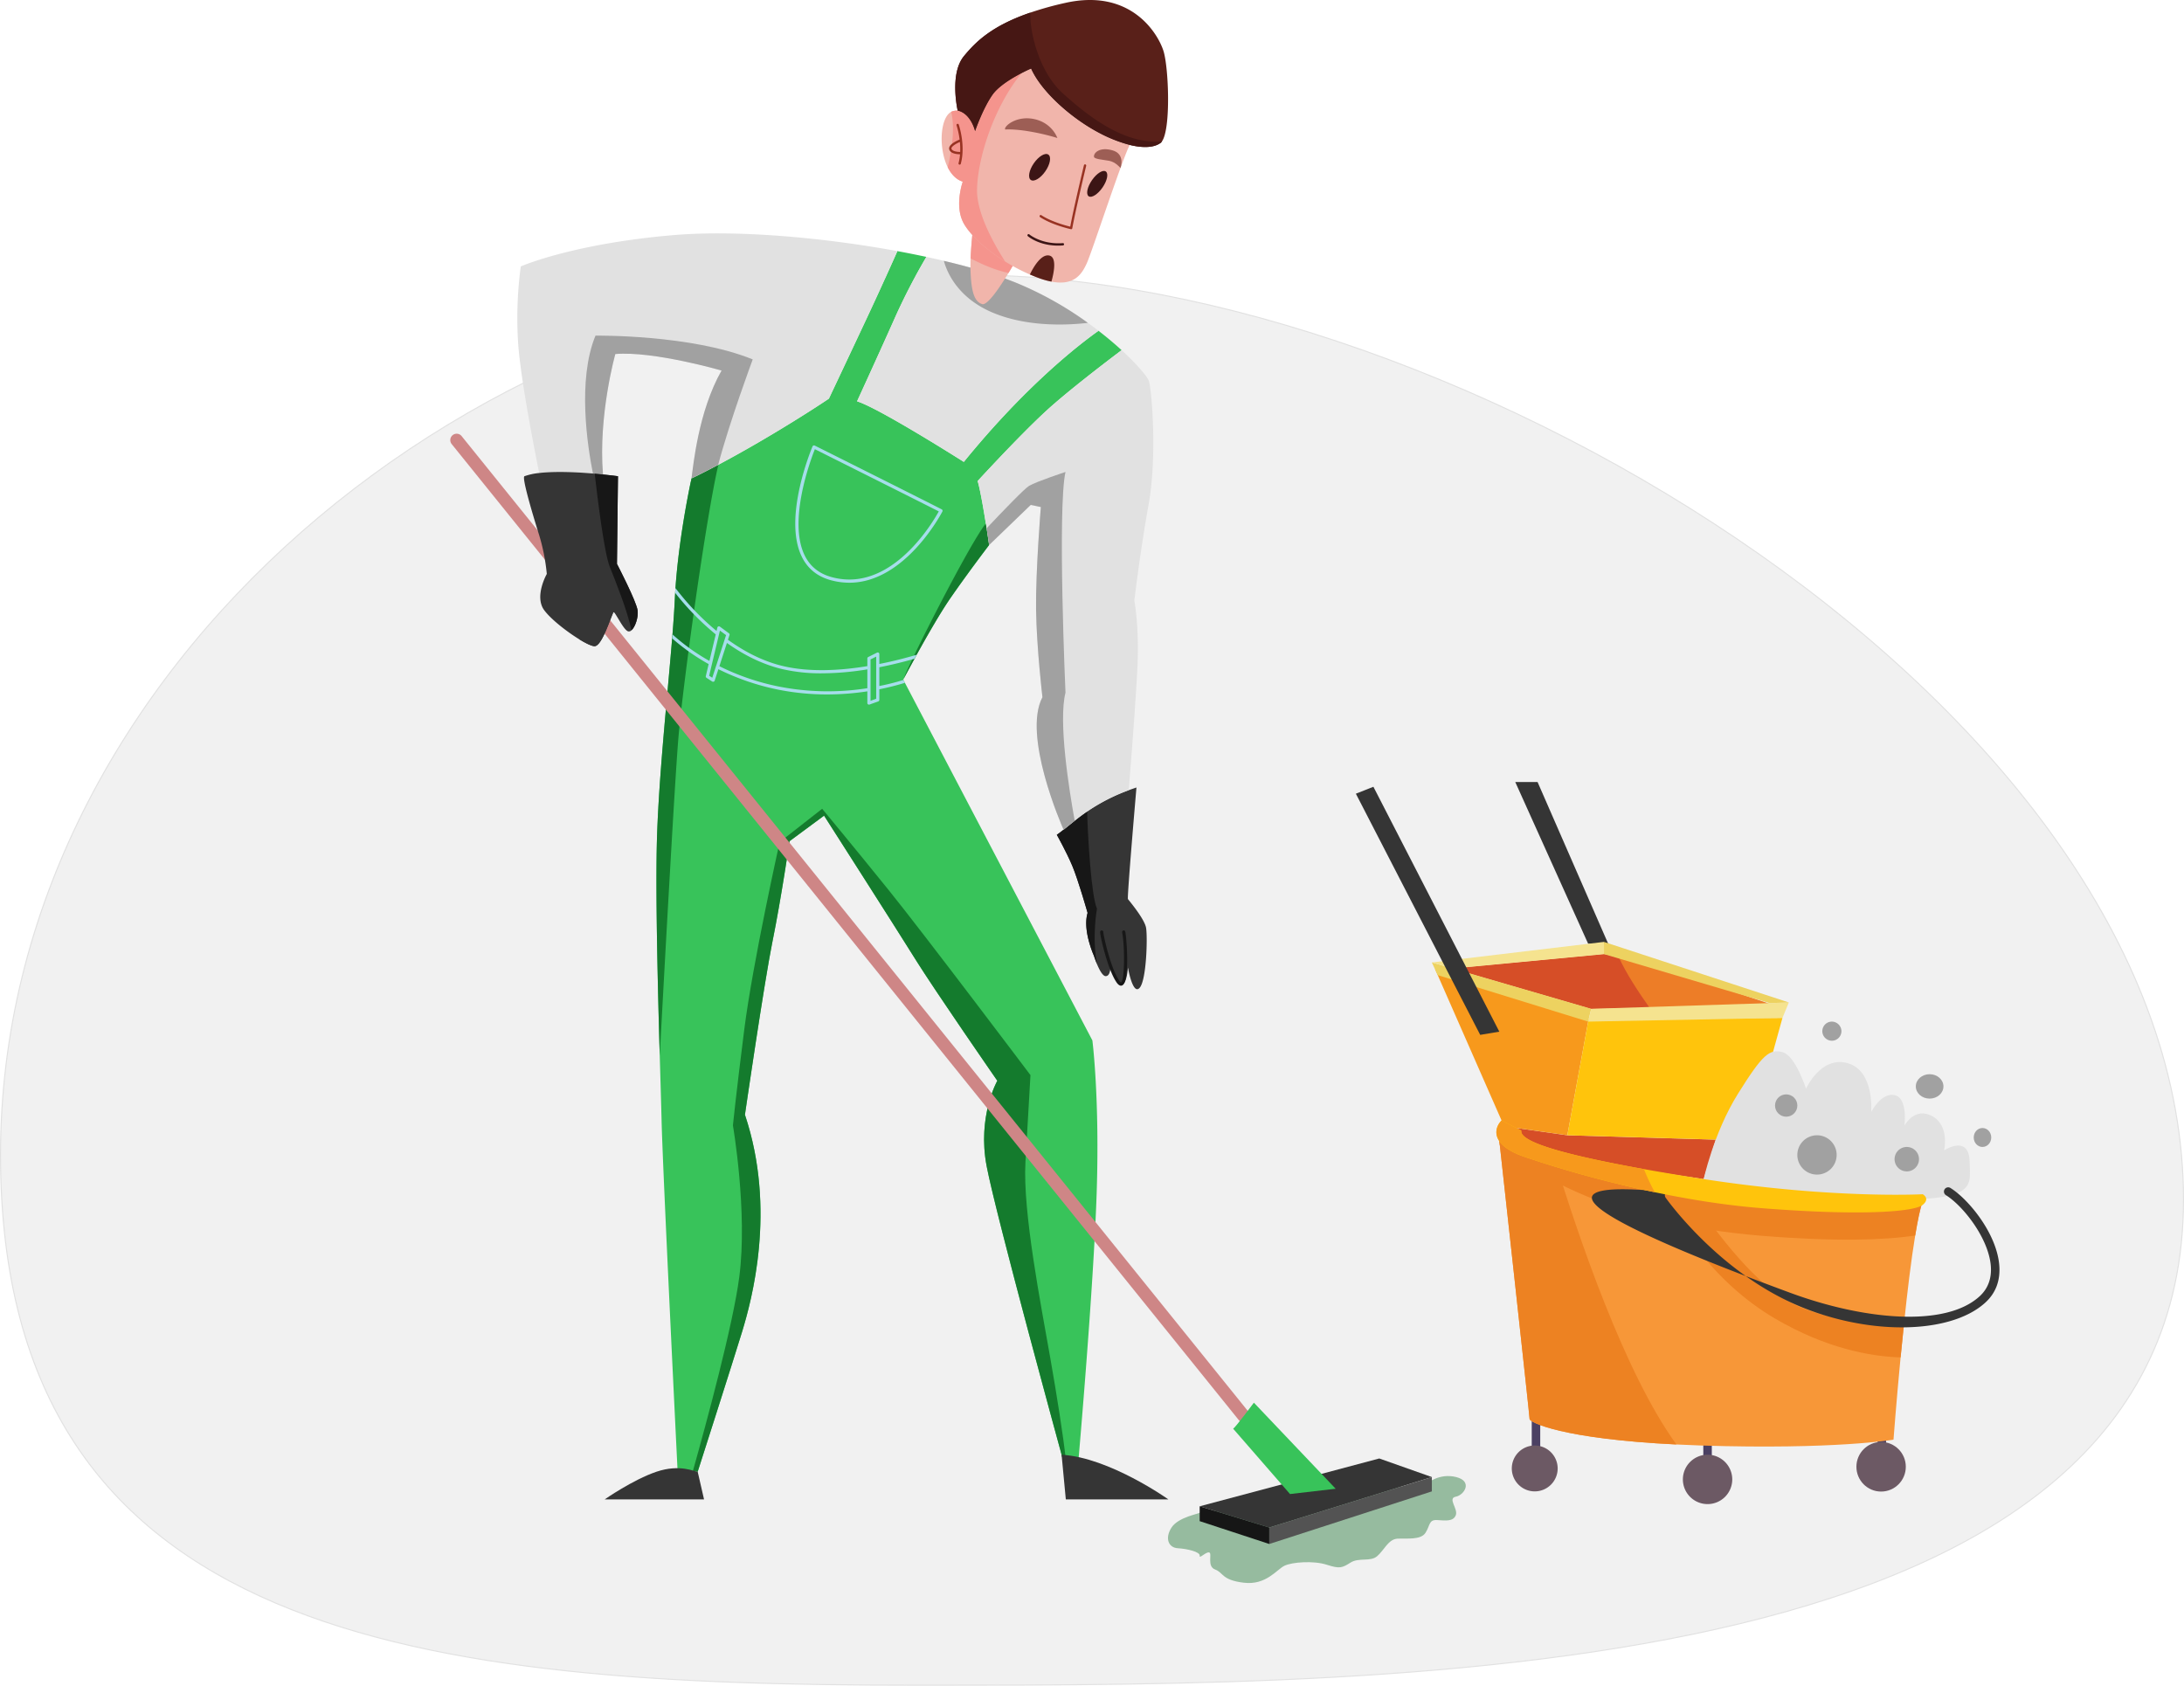 <svg xmlns="http://www.w3.org/2000/svg" width="2102.93" height="1623.183" viewBox="0 0 2102.93 1623.183">
  <g id="Group_52" data-name="Group 52" transform="translate(-213.859 -1652.506)">
    <g id="Path_72" data-name="Path 72" transform="translate(236.601 1916.774)" fill="#f1f1f1">
      <path d="M 872.717 1358.415 L 866.172 1358.415 L 859.696 1358.415 C 792.149 1358.415 737.2 1357.565 686.769 1355.74 C 626.004 1353.542 572.584 1349.925 523.459 1344.683 C 496.707 1341.829 470.885 1338.433 446.709 1334.59 C 421.311 1330.552 396.822 1325.877 373.921 1320.695 C 350.023 1315.287 327.041 1309.142 305.615 1302.432 C 283.369 1295.465 262.07 1287.66 242.309 1279.233 C 221.875 1270.52 202.433 1260.863 184.522 1250.532 C 175.355 1245.245 166.384 1239.664 157.859 1233.942 C 149.21 1228.138 140.768 1222.022 132.769 1215.764 C 124.658 1209.419 116.768 1202.745 109.316 1195.927 C 101.765 1189.018 94.446 1181.762 87.564 1174.36 C 80.593 1166.863 73.869 1159.001 67.577 1150.991 C 61.208 1142.883 55.099 1134.39 49.419 1125.749 C 43.673 1117.006 38.201 1107.859 33.155 1098.562 C 28.052 1089.159 23.239 1079.333 18.849 1069.358 C 14.41 1059.272 10.277 1048.743 6.565 1038.064 C 2.812 1027.271 -0.619 1016.016 -3.632 1004.609 C -6.677 993.086 -9.384 981.079 -11.677 968.921 C -13.992 956.643 -15.953 943.861 -17.504 930.929 C -19.069 917.872 -20.261 904.291 -21.047 890.56 C -21.841 876.702 -22.243 862.297 -22.243 847.744 C -22.243 833.199 -21.792 818.469 -20.903 803.965 C -20.022 789.605 -18.688 775.076 -16.937 760.781 C -15.202 746.625 -13.013 732.314 -10.428 718.245 C -7.868 704.309 -4.851 690.233 -1.46 676.409 C 1.899 662.71 5.715 648.887 9.883 635.324 C 14.014 621.879 18.603 608.327 23.52 595.042 C 33.238 568.787 44.616 542.563 57.339 517.099 C 69.871 492.015 83.999 467.082 99.33 442.994 C 114.464 419.217 131.119 395.717 148.83 373.145 C 166.354 350.814 185.31 328.886 205.172 307.97 C 224.873 287.223 245.907 267.008 267.69 247.885 C 289.355 228.864 312.243 210.501 335.717 193.307 C 359.133 176.155 383.65 159.786 408.587 144.654 C 433.537 129.515 459.459 115.279 485.635 102.342 C 511.899 89.361 539.003 77.4 566.192 66.79 C 593.552 56.113 621.612 46.565 649.593 38.413 C 677.825 30.186 706.618 23.193 735.17 17.628 C 764.051 11.998 793.352 7.699 822.258 4.851 C 851.562 1.964 881.147 0.5 910.19 0.5 C 968.033 0.5 1030.345 6.885 1095.396 19.478 C 1159.05 31.799 1224.943 49.982 1291.244 73.521 C 1357.218 96.944 1423.023 125.464 1486.832 158.291 C 1551.449 191.533 1613.501 228.929 1671.265 269.441 C 1730.688 311.116 1785.323 355.925 1833.652 402.622 C 1858.45 426.584 1881.841 451.31 1903.174 476.114 C 1914.014 488.718 1924.527 501.581 1934.422 514.346 C 1944.435 527.265 1954.084 540.431 1963.101 553.48 C 1972.23 566.69 1980.958 580.136 1989.042 593.445 C 1997.229 606.924 2004.978 620.627 2012.074 634.174 C 2019.262 647.898 2025.975 661.836 2032.028 675.6 C 2038.16 689.546 2043.781 703.695 2048.734 717.653 C 2053.753 731.799 2058.224 746.136 2062.022 760.266 C 2065.872 774.589 2069.136 789.092 2071.724 803.372 C 2074.347 817.848 2076.347 832.494 2077.669 846.902 C 2079.009 861.51 2079.688 876.276 2079.688 890.79 C 2079.688 905.163 2078.974 919.391 2077.564 933.079 C 2076.175 946.567 2074.072 959.908 2071.313 972.731 C 2068.596 985.364 2065.167 997.847 2061.121 1009.835 C 2057.137 1021.639 2052.444 1033.294 2047.171 1044.475 C 2041.98 1055.481 2036.084 1066.337 2029.644 1076.74 C 2023.308 1086.976 2016.27 1097.061 2008.724 1106.715 C 2001.303 1116.208 1993.184 1125.552 1984.591 1134.485 C 1976.146 1143.265 1967.007 1151.895 1957.428 1160.136 C 1948.019 1168.23 1937.922 1176.176 1927.417 1183.751 C 1917.105 1191.188 1906.111 1198.476 1894.74 1205.415 C 1883.586 1212.221 1871.757 1218.881 1859.58 1225.211 C 1847.646 1231.414 1835.042 1237.474 1822.121 1243.222 C 1809.467 1248.851 1796.152 1254.339 1782.546 1259.533 C 1769.233 1264.615 1755.268 1269.56 1741.037 1274.228 C 1713.554 1283.245 1683.92 1291.614 1652.958 1299.105 C 1623.525 1306.225 1592.031 1312.759 1559.35 1318.525 C 1528.477 1323.972 1495.618 1328.897 1461.685 1333.164 C 1429.892 1337.161 1396.161 1340.705 1361.432 1343.696 C 1329.261 1346.467 1295.154 1348.856 1260.057 1350.798 C 1199.533 1354.146 1134.035 1356.309 1059.82 1357.412 C 992.343 1358.415 926.013 1358.415 872.717 1358.415 Z" stroke="none"/>
      <path d="M 910.19 1 C 881.163 1 851.595 2.463 822.307 5.349 C 793.417 8.195 764.132 12.491 735.266 18.118 C 706.728 23.681 677.951 30.67 649.733 38.892 C 621.766 47.041 593.72 56.584 566.374 67.255 C 539.198 77.86 512.108 89.816 485.856 102.79 C 459.694 115.721 433.784 129.949 408.847 145.081 C 383.921 160.205 359.416 176.566 336.012 193.71 C 312.55 210.896 289.674 229.249 268.019 248.26 C 246.248 267.373 225.225 287.578 205.535 308.314 C 185.683 329.219 166.738 351.135 149.224 373.454 C 131.522 396.013 114.877 419.5 99.752 443.263 C 84.43 467.336 70.31 492.253 57.786 517.322 C 45.072 542.77 33.701 568.978 23.989 595.216 C 19.075 608.492 14.49 622.035 10.361 635.471 C 6.196 649.025 2.382 662.838 -0.975 676.528 C -4.363 690.343 -7.378 704.409 -9.937 718.335 C -12.519 732.394 -14.708 746.695 -16.44 760.842 C -18.19 775.127 -19.523 789.646 -20.404 803.995 C -21.292 818.489 -21.743 833.209 -21.743 847.744 C -21.743 862.287 -21.341 876.683 -20.548 890.532 C -19.763 904.252 -18.571 917.823 -17.007 930.869 C -15.458 943.79 -13.499 956.562 -11.185 968.829 C -8.895 980.974 -6.191 992.97 -3.149 1004.481 C -0.138 1015.876 3.289 1027.119 7.037 1037.9 C 10.745 1048.566 14.873 1059.083 19.306 1069.156 C 23.691 1079.12 28.498 1088.933 33.595 1098.323 C 38.634 1107.608 44.098 1116.743 49.837 1125.474 C 55.509 1134.104 61.61 1142.585 67.97 1150.682 C 74.254 1158.681 80.969 1166.533 87.93 1174.019 C 94.804 1181.412 102.112 1188.658 109.653 1195.558 C 117.096 1202.368 124.976 1209.033 133.077 1215.37 C 141.067 1221.621 149.498 1227.73 158.137 1233.527 C 166.653 1239.242 175.614 1244.818 184.771 1250.099 C 202.665 1260.42 222.089 1270.067 242.505 1278.773 C 262.251 1287.193 283.534 1294.993 305.764 1301.955 C 327.177 1308.661 350.146 1314.802 374.031 1320.208 C 396.922 1325.387 421.4 1330.06 446.787 1334.096 C 470.955 1337.938 496.769 1341.333 523.512 1344.186 C 572.626 1349.427 626.033 1353.043 686.787 1355.241 C 737.212 1357.065 792.155 1357.915 859.696 1357.915 L 866.171 1357.915 L 872.715 1357.915 C 926.01 1357.915 992.337 1357.915 1059.81 1356.912 C 1134.019 1355.81 1199.511 1353.646 1260.028 1350.299 C 1295.12 1348.358 1329.222 1345.969 1361.387 1343.198 C 1396.111 1340.207 1429.835 1336.664 1461.622 1332.668 C 1495.546 1328.402 1528.397 1323.479 1559.263 1318.033 C 1591.933 1312.268 1623.417 1305.736 1652.839 1298.619 C 1683.789 1291.131 1713.41 1282.765 1740.881 1273.753 C 1755.104 1269.087 1769.062 1264.145 1782.367 1259.066 C 1795.965 1253.875 1809.271 1248.391 1821.917 1242.765 C 1834.83 1237.021 1847.424 1230.966 1859.349 1224.767 C 1871.516 1218.443 1883.335 1211.788 1894.479 1204.988 C 1905.839 1198.056 1916.823 1190.775 1927.124 1183.346 C 1937.618 1175.778 1947.704 1167.842 1957.102 1159.757 C 1966.669 1151.526 1975.796 1142.907 1984.231 1134.139 C 1992.811 1125.218 2000.919 1115.887 2008.33 1106.407 C 2015.865 1096.767 2022.893 1086.697 2029.219 1076.477 C 2035.649 1066.089 2041.536 1055.251 2046.718 1044.262 C 2051.983 1033.098 2056.67 1021.461 2060.647 1009.675 C 2064.688 997.705 2068.112 985.24 2070.825 972.626 C 2073.579 959.821 2075.679 946.498 2077.066 933.027 C 2078.474 919.357 2079.188 905.146 2079.188 890.79 C 2079.188 876.291 2078.51 861.54 2077.171 846.948 C 2075.851 832.554 2073.852 817.923 2071.232 803.461 C 2068.646 789.195 2065.385 774.705 2061.539 760.396 C 2057.744 746.279 2053.278 731.954 2048.262 717.82 C 2043.314 703.874 2037.698 689.736 2031.57 675.801 C 2025.522 662.047 2018.814 648.12 2011.631 634.406 C 2004.54 620.868 1996.796 607.174 1988.614 593.704 C 1980.535 580.404 1971.813 566.966 1962.69 553.764 C 1953.678 540.723 1944.034 527.564 1934.026 514.653 C 1924.137 501.894 1913.629 489.037 1902.795 476.44 C 1881.472 451.648 1858.092 426.933 1833.304 402.982 C 1784.994 356.302 1730.38 311.51 1670.978 269.85 C 1613.233 229.351 1551.2 191.967 1486.603 158.735 C 1422.814 125.919 1357.029 97.407 1291.076 73.992 C 1224.799 50.461 1158.931 32.285 1095.302 19.968 C 1030.281 7.382 968.001 1 910.19 1 M 910.19 -0 C 1380.493 -0 2080.188 420.487 2080.188 890.79 C 2080.188 1356.758 1343.708 1358.915 872.715 1358.915 C 868.334 1358.915 864.031 1358.915 859.696 1358.915 C 389.394 1358.915 -22.743 1318.047 -22.743 847.744 C -22.743 377.442 439.887 -0 910.19 -0 Z" stroke="none" fill="#e1e1e1"/>
    </g>
    <g id="Group_46" data-name="Group 46" transform="translate(647.429 1652.506)">
      <g id="Group_29" data-name="Group 29" transform="translate(584.013 758.286)">
        <path id="Path_1" data-name="Path 1" d="M437.931,298.8c-6.674,7.7-11.3-19.4-11.3-19.4s-.979,15.307-5.592,16.389c-4.626.979-11.261-18.425-11.261-18.425s.5,10.243-4.587,10.243c-2.873,0-6.055-6.069-8.31-11.429l-.039-.116c-1.752-4.213-2.924-7.963-2.924-7.963s-11.223-24.532-6.146-41.411c0,0-9.174-32.237-14.818-45.482-5.63-13.361-14.817-29.712-14.817-29.712,2.01-1.366,4.175-3.028,6.52-4.883,6-4.806,13.207-11,22.664-17.523a179.755,179.755,0,0,1,40.058-20.525c2.41-.863,4.871-1.714,7.447-2.6,0,0-9.173,105.923-8.194,107.457,1.082,1.482,15.887,18.927,17.446,27.611C445.6,249.714,444.566,291.151,437.931,298.8Z" transform="translate(-358.137 -105.962)" fill="#353535"/>
        <path id="Path_2" data-name="Path 2" d="M396.842,254.73c-1.752-4.213-2.924-7.963-2.924-7.963s-11.223-24.532-6.146-41.411c0,0-9.174-32.237-14.818-45.482-5.63-13.361-14.817-29.712-14.817-29.712,2.01-1.366,4.175-3.028,6.52-4.883,6-4.806,13.207-11,22.664-17.523.683,24.442,3.956,81.391,9.5,93.541C396.817,201.3,391.8,228.072,396.842,254.73Z" transform="translate(-358.137 -84.629)" fill="#171717"/>
      </g>
      <path id="Path_3" data-name="Path 3" d="M747.951,825.892s7.176,55.712,4.1,147.785-17.381,254.778-17.381,254.778H719.309s-63.971-233.26-73.132-281.371c-9.239-48.033,10.243-82.345,10.243-82.345S596.546,778.323,577.1,747.1s-87.5-137.632-87.5-137.632L456.388,634.03s-8.181,55.79-16.376,96.183c-8.182,40.418-26.606,167.266-26.606,167.266,30.7,91.609,6.146,179.558-2.513,208.226-8.722,28.629-42.982,135.506-42.982,135.506l-4.612-.709-14.856-2.358s-14.328-290-15.306-335.55c-.335-13.593-.992-35.716-1.765-62.1C329.6,778.4,327.44,692.8,328.5,639.673c1.237-60.853,10.063-142.489,14.83-200.895.116-1.263.194-2.538.322-3.8.979-12.756,1.817-24.339,2.255-34.2.09-1.92.206-3.9.322-5.824.077-1.559.167-3.066.3-4.625,3.067-44.812,12.227-90.462,14.766-102.535l.038-.129a7.086,7.086,0,0,0,.464-2.113,1.27,1.27,0,0,1,.065-.425c.051-.283.09-.412.09-.412s9.29-4.3,25.872-13.129c10.308-5.489,23.437-12.691,38.9-21.7,40.393-23.527,67.514-41.952,67.514-41.952s21.491-45.5,36.837-78.235c12-25.563,24.313-53.045,29.106-63.83,9.534,1.752,18.862,3.646,27.959,5.566a598.745,598.745,0,0,0-29.453,56.7c-14.315,32.263-37.313,82.37-37.313,82.37,21.453,6.635,102.792,58.328,102.792,58.328C683.3,196.086,734.333,156.428,753.839,142.59c8.439,6.494,15.9,12.859,22.264,18.67-15.745,11.879-52.943,40.29-73.158,58.959-26.065,24.068-65.479,67.051-65.479,67.051,2.293,7.473,5.527,26.091,7.9,40.908,1.8,11.454,3.157,20.718,3.157,20.718a2.209,2.209,0,0,0-.245.27c-2.2,2.951-20.589,27.07-36.875,50.623-9.779,14.07-22.96,37.2-32.662,54.746-.7,1.3-1.379,2.641-2.036,3.84-5.373,9.741-9.342,17.188-10.527,19.456l-.116.322a2.692,2.692,0,0,1-.206.361l.129.18.026.116,1.443,2.77Z" transform="translate(-129.691 175.924)" fill="#38c35a"/>
      <path id="Path_4" data-name="Path 4" d="M387.817,81.842C375.86,133.032,353.8,292.258,349.28,345.587c-3.414,41-12.923,213.225-17.909,305.156-1.766-62.09-3.93-147.695-2.874-200.818,1.237-60.853,10.063-142.49,14.83-200.895.116-1.263.194-2.538.322-3.8.979-12.756,1.817-24.339,2.255-34.2.09-1.92.206-3.9.322-5.824.077-1.559.167-3.067.3-4.626,3.067-44.812,12.227-90.462,14.766-102.535l.038-.129a7.084,7.084,0,0,0,.464-2.113,1.27,1.27,0,0,1,.065-.425c.051-.283.09-.412.09-.412S371.235,90.668,387.817,81.842Z" transform="translate(-129.691 365.671)" fill="#147b2d"/>
      <path id="Path_5" data-name="Path 5" d="M689.876,733.158h-2.925S622.981,499.9,613.82,451.786c-9.239-48.033,10.243-82.345,10.243-82.345s-59.874-86.416-79.317-117.635-87.5-137.632-87.5-137.632l-33.216,24.558s-8.181,55.79-16.376,96.182c-8.182,40.419-26.607,167.266-26.607,167.266,30.7,91.609,6.146,179.558-2.512,208.226-8.723,28.629-42.982,135.506-42.982,135.506l-4.613-.708c13.09-46.578,38.653-140.686,44.67-186.825,8.208-62.76-6.132-145.981-6.132-145.981s2.719-27.276,10.887-91.969S414.5,139.6,414.5,139.6l40.921-32.044s29.995,36.141,64.422,78.776c34.363,42.622,136.137,177.69,136.137,177.69s-2.087,35.432-4.832,83.672c-2.732,48.291,15.023,137.954,23.862,188.435C681.347,672.137,687.7,712.349,689.876,733.158Z" transform="translate(-97.334 671.221)" fill="#147b2d"/>
      <path id="Path_6" data-name="Path 6" d="M429.032,106.952a2.185,2.185,0,0,0-.245.27c-2.2,2.951-20.589,27.07-36.876,50.623-9.779,14.07-22.96,37.2-32.662,54.746-.7,1.3-1.379,2.641-2.036,3.84-5.373,9.741-9.342,17.188-10.527,19.456,3.762-12.382,63.469-130.3,79.188-149.653C427.678,97.688,429.032,106.952,429.032,106.952Z" transform="translate(89.799 417.868)" fill="#147b2d"/>
      <path id="Path_7" data-name="Path 7" d="M683.725,81.614c-4.794,10.784-17.111,38.267-29.106,63.83-15.346,32.739-36.837,78.234-36.837,78.234S590.661,242.1,550.268,265.63c-15.552,9.032-28.707,16.286-39.079,21.775-16.5,8.8-25.692,13.052-25.692,13.052,1.83-12.885,6.661-64.616,28.965-103.849,0,0-65.479-18.953-102.3-15.887,0,0-16.608,59.011-11.867,115.986-2.9-.3-6.172-.631-9.689-.928-15.758-1.327-36.218-2.319-51.744-.5-3.221-15.874-18.039-89.895-20.331-125.8a374.38,374.38,0,0,1,2.59-73.132s50.12-22.02,147.85-30.2C528.634,61.154,611.572,68.343,683.725,81.614Z" transform="translate(-253.243 160.185)" fill="#e1e1e1"/>
      <path id="Path_8" data-name="Path 8" d="M516.935,221.283C508.741,266.8,503.1,314.335,503.1,314.335s4.626,24.081,3.119,60.918c-1.4,33.152-7.332,107.237-8.517,121.732a180.24,180.24,0,0,0-52,29.441c-4.007,3.118-7.525,6.03-10.72,8.607-2.422-5.437-39.671-90.977-20.357-127.595,0,0-5.643-47.582-6.133-84.419s4.587-98.7,4.587-98.7l-9.715-2.036-40.083,38.628s-.979-6.868-2.41-16.132c-2.422-15.307-6.107-37.249-8.645-45.495,0,0,39.413-42.983,65.479-67.051,20.216-18.67,57.413-47.08,73.158-58.959,15.552,14.328,24.816,25.692,26.078,29.3C520,111.3,525.117,175.711,516.935,221.283Z" transform="translate(155.556 263.904)" fill="#e1e1e1"/>
      <path id="Path_9" data-name="Path 9" d="M575.684,137.456c-19.507,13.838-70.543,53.5-129.682,126.255,0,0-81.339-51.693-102.792-58.328,0,0,23-50.108,37.313-82.37a598.68,598.68,0,0,1,29.453-56.7q8.563,1.836,16.8,3.8c27.792,6.545,52.35,13.993,71.1,21.736a335.9,335.9,0,0,1,67.579,37.983C569.022,132.354,572.436,134.918,575.684,137.456Z" transform="translate(48.465 181.058)" fill="#e1e1e1"/>
      <path id="Path_10" data-name="Path 10" d="M484.289,95.087s-22.02,59.14-33.268,101.517c-16.5,8.8-25.692,13.052-25.692,13.052,1.83-12.884,6.661-64.616,28.965-103.849,0,0-65.479-18.953-102.3-15.887,0,0-16.608,59.011-11.867,115.986-2.9-.3-6.172-.631-9.689-.928-5.115-25.563-15.23-89.895,2.435-132.774C332.871,72.2,424.956,70.9,484.289,95.087Z" transform="translate(-193.075 250.986)" fill="#a1a1a1"/>
      <path id="Path_11" data-name="Path 11" d="M437.723,418.253c-4.007,3.118-7.525,6.03-10.72,8.607-2.422-5.437-39.671-90.977-20.358-127.6,0,0-5.643-47.582-6.133-84.419s4.587-98.7,4.587-98.7l-9.715-2.036L355.3,152.743s-.979-6.867-2.41-16.131c15.088-16,36.566-38.357,40.986-40.921,7-4.1,34.956-13.31,34.956-13.31-7.847,35.806,0,212.491,0,212.491C421.836,322.7,432.234,388.052,437.723,418.253Z" transform="translate(163.53 372.077)" fill="#a1a1a1"/>
      <path id="Path_12" data-name="Path 12" d="M488.37,126.323c-19.314,2.242-56.421,4.059-89.161-8.852-35.6-13.993-46.423-39.491-49.515-50.868,27.792,6.545,52.35,13.993,71.1,21.736A335.892,335.892,0,0,1,488.37,126.323Z" transform="translate(125.548 184.564)" fill="#a1a1a1"/>
      <path id="Path_13" data-name="Path 13" d="M330.781,83.167l.052.051.038-.129Z" transform="translate(-99.235 380.503)" fill="#9d5e55"/>
      <path id="Path_14" data-name="Path 14" d="M330.788,85.039a7.071,7.071,0,0,0,.464-2.113C331.123,83.4,330.994,84.137,330.788,85.039Z" transform="translate(-99.152 378.554)" fill="#844741"/>
      <path id="Path_15" data-name="Path 15" d="M396.961,192.666c0,1.03-20.448,4.071-27.1,14.314S366.8,226.436,376,226.939c9.212.528,21.491,3.569,20.963,7.151-.5,3.569,6.146-4.085,9.225-3.079,3.066,1.031-2.564,13.322,5.63,16.389s6.133,10.14,27.611,12.73c21.479,2.615,31.709-12.73,39.143-16.337,7.408-3.543,27.869-5.1,40.651-1s14.843,3.054,23.025-2.062,18.927-.477,25.576-6.133c6.648-5.618,10.732-16.338,19.442-16.866,8.7-.5,22.5,1.533,27.1-5.631S617.44,199.3,625.608,199.8c8.195.5,15.359,1.546,17.923-4.574,2.538-6.146-8.194-16.389,0-17.922s16.66-14.843.4-18.914c-16.26-4.11-28.024,6.133-28.024,6.133Z" transform="translate(324.62 1263.882)" fill="#96bb9f"/>
      <path id="Path_16" data-name="Path 16" d="M435.828,222.593,592.355,174l-50.632-17.893L368.815,202.134Z" transform="translate(352.773 1248.27)" fill="#353535"/>
      <path id="Path_17" data-name="Path 17" d="M413.884,160.235c-3.08,0-16.956-7.653-39.684,0-22.741,7.7-49.85,26.632-49.85,26.632H420Z" transform="translate(-175.664 1256.9)" fill="#353535"/>
      <path id="Path_18" data-name="Path 18" d="M362.565,198.81H461.3s-56.782-40.419-102.805-42.982Z" transform="translate(230.119 1244.956)" fill="#353535"/>
      <path id="Path_19" data-name="Path 19" d="M368.815,159.679V174l67.013,22V180.139Z" transform="translate(352.773 1290.725)" fill="#161616"/>
      <path id="Path_20" data-name="Path 20" d="M374.016,221.944l156.527-50.658V157.5L374.016,206.09Z" transform="translate(414.585 1264.774)" fill="#535353"/>
      <g id="Group_30" data-name="Group 30" transform="translate(0 417.635)">
        <path id="Path_21" data-name="Path 21" d="M1076.807,1031.543a6.15,6.15,0,0,1-4.767-2.268L314.175,89.52a6.139,6.139,0,1,1,9.56-7.705l757.852,939.729a6.122,6.122,0,0,1-4.78,10Z" transform="translate(-312.81 -79.523)" fill="#ce8686"/>
      </g>
      <path id="Path_22" data-name="Path 22" d="M397.153,102.63s-3.749,6.842-8.787,15.191c-8.323,13.709-20.28,31.554-25.357,30.072-8.181-2.371-10.552-13.606-11.261-32.031-.052-1.314-.065-2.68-.065-4.1,0-2.461.065-5.128.142-7.86.761-18.3,3.621-40.638,3.621-40.638a28.491,28.491,0,0,0,1.79,3.814C363.46,77.892,378.3,91.5,397.1,102.553Z" transform="translate(149.186 144.929)" fill="#f1b5ab"/>
      <path id="Path_23" data-name="Path 23" d="M371.316,177c2.049-1.031,19.958-25.061,19.958-25.061l78.763,82.873-43.987,5.1Z" transform="translate(382.502 1198.713)" fill="#38c35a"/>
      <g id="Group_31" data-name="Group 31" transform="translate(332.179 428.882)">
        <path id="Path_24" data-name="Path 24" d="M479.593,141.958c-19.7-10.114-121.243-60.905-122.248-61.382a1.6,1.6,0,0,0-1.237-.1,1.693,1.693,0,0,0-.9.863c-1.147,2.783-28.694,68.752-10.308,106.3,5.644,11.519,15.14,19.172,28.23,22.638a67.629,67.629,0,0,0,17.523,2.345c54.05,0,89.251-67.914,89.625-68.571A1.59,1.59,0,0,0,479.593,141.958Zm-88.942,67.579a65.186,65.186,0,0,1-16.75-2.255c-12.176-3.2-21.027-10.295-26.272-21.015C331.4,153.025,353.4,94.247,357.461,84.055c12.369,6.21,98.218,49.141,119.31,59.887C471.592,153.451,438.647,209.537,390.652,209.537Z" transform="translate(-338.591 -80.396)" fill="#a6ddeb"/>
      </g>
      <path id="Path_25" data-name="Path 25" d="M562.768,159.1c.657-1.2,1.34-2.538,2.036-3.84-9.432,2.809-21.891,6.133-35.922,8.877V154.6a1.546,1.546,0,0,0-.709-1.314,1.637,1.637,0,0,0-1.508-.077l-8.465,4.226a1.5,1.5,0,0,0-.864,1.366v7.421c-25.936,4.252-55.686,6.069-81.674-.18-19.649-4.729-37.417-14.289-52.556-25.215l1.495-4.548a1.54,1.54,0,0,0-.58-1.714l-8.684-6.391a1.661,1.661,0,0,0-1.43-.206,1.643,1.643,0,0,0-.992,1.108l-.773,3.273a249.45,249.45,0,0,1-39.555-41.295c-.129,1.559-.219,3.066-.3,4.626a256.491,256.491,0,0,0,39.066,39.993L365.274,161.2a195.582,195.582,0,0,1-35.561-25.5c-.128,1.263-.206,2.538-.322,3.8a202.964,202.964,0,0,0,35.137,24.764l-2.732,11.57a1.54,1.54,0,0,0,.657,1.636l5.566,3.621a2.121,2.121,0,0,0,.8.18,1.259,1.259,0,0,0,.554-.077,1.368,1.368,0,0,0,.928-.928l3.608-11.094a232.229,232.229,0,0,0,58.031,19.778,237.6,237.6,0,0,0,46.6,4.522,256.257,256.257,0,0,0,38.795-2.963v11.248a1.533,1.533,0,0,0,.657,1.263,1.35,1.35,0,0,0,.915.3,3.66,3.66,0,0,0,.477-.077l8.5-3.066a1.581,1.581,0,0,0,.992-1.43V188.5a240.946,240.946,0,0,0,24.635-6.2l-1.443-2.77a223.344,223.344,0,0,1-23.192,5.837V167.308C541.856,164.77,553.517,161.768,562.768,159.1ZM368.019,177.4l-2.989-1.907,2.281-9.689.747-3.092L374,137.79l.773-3.273.618-2.487,5.927,4.329-.824,2.538-.979,3.067L372.1,164.847l-.979,2.886Zm64.487,8.555a228.542,228.542,0,0,1-57.645-19.674l7.267-22.367c15.229,10.861,33.074,20.306,52.8,25.06a164.314,164.314,0,0,0,38.551,4.175,276.293,276.293,0,0,0,43.858-3.8v18.128A244.551,244.551,0,0,1,432.506,185.952Zm93.348.052v11.609l-5.437,1.984V159.758l5.438-2.693V186Z" transform="translate(-115.755 475.198)" fill="#a6ddeb"/>
      <g id="Group_32" data-name="Group 32" transform="translate(625.736 895.901)">
        <path id="Path_26" data-name="Path 26" d="M381.459,169.86c-1.069,0-2.422-.631-3.93-2.667-8.955-12.408-16.634-46.809-16.131-49.322a1.509,1.509,0,0,1,1.829-1.185,1.546,1.546,0,0,1,1.211,1.688c.052,2.964,7.125,35.329,15.577,47,.928,1.314,1.443,1.417,1.443,1.417,3.518-1.585,3.788-33.9,1.121-48.317a1.528,1.528,0,0,1,1.224-1.791,1.507,1.507,0,0,1,1.778,1.211c1.739,9.354,4.148,48.665-2.977,51.706A2.684,2.684,0,0,1,381.459,169.86Z" transform="translate(-361.375 -116.643)" fill="#171717"/>
      </g>
      <path id="Path_27" data-name="Path 27" d="M397.023,102.63s-3.749,6.842-8.787,15.191c-13.362-2.461-28.565-9.728-36.541-13.915.76-18.3,3.621-40.638,3.621-40.638a28.523,28.523,0,0,0,1.79,3.814c6.223,10.81,21.066,24.416,39.865,35.471Z" transform="translate(149.317 144.929)" fill="#f5948d"/>
      <g id="Group_33" data-name="Group 33" transform="translate(70.97 454.469)">
        <path id="Path_28" data-name="Path 28" d="M421.841,234.781a3.374,3.374,0,0,1-3.286,1.056c-2.963-.979-7.176-8.323-10.243-13.439a1.266,1.266,0,0,1-.207-.322c-1.6-2.667-2.873-4.651-3.4-4.651l-.064.077c-.091,0-.206.168-.335.4l-.052.051c-2.435,4.2-10.848,32.186-17.961,32.186-2.693,0-8.349-2.641-14.933-6.751-12.073-7.4-27.379-19.417-33.641-28.024-9.7-13.3,2.564-34.788,2.564-34.788a191.084,191.084,0,0,0-7.177-36.811c-5.617-17.884-17.2-56.189-14.34-57.3a59.751,59.751,0,0,1,14.2-3.092c16.08-1.881,37.442-.76,53.419.631,2.847.245,5.553.554,8.014.8,8.671.863,14.418,1.662,14.418,1.662l-.98,84.432s18.889,36.283,19.907,44.993C428.515,222.528,425.423,231.56,421.841,234.781Z" transform="translate(-318.318 -82.382)" fill="#353535"/>
        <path id="Path_29" data-name="Path 29" d="M359.059,233.282c-4.123-19.327-15.294-46.9-21-61.343-5.295-13.181-11.763-65.981-14.456-89.431,2.847.245,5.553.554,8.014.8,8.671.863,14.418,1.662,14.418,1.662l-.979,84.432s18.889,36.283,19.907,44.993C365.733,221.029,362.641,230.061,359.059,233.282Z" transform="translate(-255.536 -80.883)" fill="#171717"/>
        <path id="Path_30" data-name="Path 30" d="M355.329,92.9c-2.435,4.2-10.849,32.185-17.961,32.185-2.693,0-8.349-2.641-14.933-6.752C339.752,109.86,352.791,95.777,355.329,92.9Z" transform="translate(-269.393 42.668)" fill="#353535"/>
      </g>
      <g id="Group_42" data-name="Group 42" transform="translate(871.972 753.007)">
        <g id="Group_37" data-name="Group 37" transform="translate(169.337 606.676)">
          <g id="Group_34" data-name="Group 34">
            <path id="Path_31" data-name="Path 31" d="M397.7,192.58a4.083,4.083,0,0,1-4.072-4.085V156.722a4.091,4.091,0,0,1,8.182,0V188.5A4.108,4.108,0,0,1,397.7,192.58Z" transform="translate(-393.629 -152.638)" fill="#4b4063"/>
          </g>
          <g id="Group_35" data-name="Group 35" transform="translate(165.205 18.927)">
            <path id="Path_32" data-name="Path 32" d="M410.548,191.446a4.1,4.1,0,0,1-4.1-4.1v-29.17a4.091,4.091,0,0,1,8.181,0v29.17A4.08,4.08,0,0,1,410.548,191.446Z" transform="translate(-406.451 -154.107)" fill="#4b4063"/>
          </g>
          <g id="Group_36" data-name="Group 36" transform="translate(333.012 15.887)">
            <path id="Path_33" data-name="Path 33" d="M423.546,194.251a4.069,4.069,0,0,1-4.071-4.1V157.942a4.078,4.078,0,0,1,8.156,0v32.211A4.08,4.08,0,0,1,423.546,194.251Z" transform="translate(-419.475 -153.871)" fill="#4b4063"/>
          </g>
        </g>
        <path id="Path_34" data-name="Path 34" d="M798.872,190.615c-2.461,7.035-4.871,18.721-7.241,33.165-3.866,23.346-7.55,54.05-10.695,84.225-1.185,11.248-2.332,22.419-3.363,33.087-4.162,43.64-6.829,79.227-6.829,79.227s-56.266,9.715-185.163,5.63q-12.543-.406-23.862-1c-109.595-5.36-141.394-21.208-141.394-24.558,0-3.3-24.867-229.408-28.668-263.681-.3-2.847-.451-4.355-.451-4.355s16.853,8.9,53.973,20.061c24.068,7.189,56.627,15.345,98.631,22.6,8.955,1.533,18.4,3.066,28.256,4.471,5.682.889,11.6,1.688,17.588,2.474C729.283,200.368,798.872,190.615,798.872,190.615Z" transform="translate(-253.076 212.937)" fill="#f79738"/>
        <path id="Path_35" data-name="Path 35" d="M798.872,190.615c-2.461,7.035-4.871,18.721-7.241,33.165-30.369,4.432-77.024,6.017-148.777.129-144.68-11.879-220.466-61.059-251.2-87.2-.3-2.847-.451-4.355-.451-4.355s16.853,8.9,53.973,20.061c24.068,7.189,56.627,15.345,98.631,22.6,8.955,1.533,18.4,3.066,28.256,4.471,5.682.889,11.6,1.688,17.588,2.474C729.283,200.368,798.872,190.615,798.872,190.615Z" transform="translate(-253.076 212.937)" fill="#ed8222"/>
        <g id="Group_38" data-name="Group 38" transform="translate(93.138 165.718)">
          <path id="Path_36" data-name="Path 36" d="M698.192,168.006l-120.753,2.139-56.28.979L387.715,132.252l145.723-13.838c4.033.7,8.891,1.726,14.341,3.041C597.487,133.386,698.192,168.006,698.192,168.006Z" transform="translate(-387.715 -118.414)" fill="#ed7d27"/>
          <path id="Path_37" data-name="Path 37" d="M577.439,170.145l-56.28.979L387.715,132.252l145.723-13.838c4.033.7,8.891,1.726,14.341,3.041C554.608,136.555,566.565,154.8,577.439,170.145Z" transform="translate(-387.715 -118.414)" fill="#d64e27"/>
        </g>
        <path id="Path_38" data-name="Path 38" d="M561.72,424.944c-109.595-5.36-141.394-21.208-141.394-24.558,0-3.569-29.119-268.036-29.119-268.036s16.853,8.9,53.973,20.061C467.226,224.488,511.754,356.013,561.72,424.944Z" transform="translate(-253.076 212.937)" fill="#ed8222"/>
        <path id="Path_39" data-name="Path 39" d="M462.6,261.324,392.4,105.552h21.479l68.033,155.772Z" transform="translate(-238.928 -105.552)" fill="#353535"/>
        <path id="Path_40" data-name="Path 40" d="M436.307,177.312a22.084,22.084,0,1,1-22.083-22.174A22.13,22.13,0,0,1,436.307,177.312Z" transform="translate(-242 483.749)" fill="#6c5964"/>
        <path id="Path_41" data-name="Path 41" d="M452.468,179.7A23.772,23.772,0,1,1,428.7,155.826,23.807,23.807,0,0,1,452.468,179.7Z" transform="translate(-90.057 491.925)" fill="#6c5964"/>
        <ellipse id="Ellipse_6" data-name="Ellipse 6" cx="23.781" cy="23.881" rx="23.781" ry="23.881" transform="translate(481.96 635.467)" fill="#6c5964"/>
        <path id="Path_42" data-name="Path 42" d="M584.521,142.607l-11.635,38s-41.295-5.888-97.806-15.1S391.524,141.267,392.5,131.41l49.077,7Z" transform="translate(-237.971 201.754)" fill="#d64e27"/>
        <path id="Path_43" data-name="Path 43" d="M433.744,132.928a9.2,9.2,0,1,1-9.2-9.47A9.323,9.323,0,0,1,433.744,132.928Z" transform="translate(33.791 107.249)" fill="#a1a1a1"/>
        <path id="Path_44" data-name="Path 44" d="M448.926,139.139c0,6.52-5.94,11.751-13.31,11.751-7.318,0-13.284-5.231-13.284-11.751,0-6.494,5.965-11.751,13.284-11.751C442.986,127.388,448.926,132.645,448.926,139.139Z" transform="translate(116.828 153.955)" fill="#a1a1a1"/>
        <path id="Path_45" data-name="Path 45" d="M443.525,140.519c0,5.051-3.775,9.135-8.439,9.135s-8.426-4.084-8.426-9.135,3.775-9.109,8.426-9.109S443.525,135.481,443.525,140.519Z" transform="translate(168.264 201.754)" fill="#a1a1a1"/>
        <path id="Path_46" data-name="Path 46" d="M386.4,119.527l66.512,151.417,60.874,8.682,20.433-111.506Z" transform="translate(-310.178 60.53)" fill="#f7991c"/>
        <path id="Path_47" data-name="Path 47" d="M396.289,236.22l174.418,5.109,32.727-118.149-186.711,1.535Z" transform="translate(-192.679 103.935)" fill="#ffc40c"/>
        <path id="Path_48" data-name="Path 48" d="M536.676,176.01,539.62,163.7,386.164,119.037l5.661,12.206Z" transform="translate(-313.009 54.703)" fill="#edd260"/>
        <path id="Path_49" data-name="Path 49" d="M397.846,140.472l187.089-3.6,6.154-14.847-190.3,6.139Z" transform="translate(-174.179 90.241)" fill="#f5e38f"/>
        <path id="Path_50" data-name="Path 50" d="M406.144,143.094,551.9,129.253V117.5L386.164,137.28Z" transform="translate(-313.009 36.459)" fill="#f5e38f"/>
        <path id="Path_51" data-name="Path 51" d="M399.027,129.253l159.6,47.159,18.421-.6L399.027,117.5Z" transform="translate(-160.136 36.459)" fill="#edd260"/>
        <path id="Path_52" data-name="Path 52" d="M380.486,112.577,500.2,344.8l18.421-3.07L397.373,105.908Z" transform="translate(-380.486 -101.327)" fill="#353535"/>
        <g id="Group_39" data-name="Group 39" transform="translate(334.541 259.314)">
          <path id="Path_53" data-name="Path 53" d="M406.451,250.358s9.56-45.7,33.422-83.9,30.343-43.15,42.789-39.981c12.472,3.17,22.69,35.2,22.69,35.2s14.315-32.031,40.238-24.558c25.923,7.525,22.5,47.054,22.5,47.054s9.561-19.069,22.522-16.35,9.535,29.338,9.535,29.338,9.573-18.27,26.619-9.135,11.583,33,11.583,33,23.862-15.681,24.545,10.913,7.472,38.035-95.487,36.824C464.47,267.571,406.451,250.358,406.451,250.358Z" transform="translate(-406.451 -125.678)" fill="#e1e1e1"/>
          <path id="Path_54" data-name="Path 54" d="M444.271,144.577a11.764,11.764,0,1,1-11.777-11.751A11.779,11.779,0,0,1,444.271,144.577Z" transform="translate(-236.586 -40.731)" fill="#a1a1a1"/>
          <path id="Path_55" data-name="Path 55" d="M451.332,150.867A18.927,18.927,0,1,1,432.4,131.953,18.932,18.932,0,0,1,451.332,150.867Z" transform="translate(-322.939 -51.106)" fill="#a1a1a1"/>
          <ellipse id="Ellipse_7" data-name="Ellipse 7" cx="10.746" cy="10.746" rx="10.746" ry="10.746" transform="translate(69.054 41.459)" fill="#a1a1a1"/>
        </g>
        <path id="Path_56" data-name="Path 56" d="M640.177,268.655c-1.185,11.248-2.332,22.419-3.362,33.087-29.158-.876-71.806-8.658-120.882-37.391-61.124-35.806-96.157-93.593-112.881-128.69,8.955,1.533,18.4,3.066,28.256,4.471,22.883,34.8,60.609,86.12,96.131,106.928C558.7,265.409,605.2,269,640.177,268.655Z" transform="translate(-112.317 252.287)" fill="#ed8222"/>
        <g id="Group_40" data-name="Group 40" transform="translate(227.259 390.281)">
          <path id="Path_57" data-name="Path 57" d="M696.42,270.679c-35.11,0-74.845-8.633-110.433-25.769-71.238-34.35-116.488-98.566-116.939-99.2a4.1,4.1,0,0,1,6.713-4.7c.438.644-235.812-32.288,113.8,96.556,69.744,25.666,148.558,33.693,181.9,3.195,8.22-7.525,11.828-17.561,10.733-29.8-2.461-26.7-26.774-57.323-43.125-67.54a4.092,4.092,0,1,1,4.329-6.945c17.407,10.875,44.168,43.408,46.925,73.738,1.366,14.946-3.119,27.251-13.348,36.592C759.553,262.755,730.113,270.679,696.42,270.679Z" transform="translate(-398.124 -135.843)" fill="#353535"/>
        </g>
        <g id="Group_41" data-name="Group 41" transform="translate(135.294 325.884)">
          <path id="Path_58" data-name="Path 58" d="M801.488,212.133c-7.576,6.262-54.385,10.926-152.6,3.376-36.051-2.719-72.269-8.607-105.343-15.539a1088.428,1088.428,0,0,1-125.868-34.2c-33.383-11.622-28.642-27.985-21.684-34.93l18.979,9.663c-1.752,9.341,28.9,21.169,118.112,37.2q22.631,4.04,50.533,8.5C711.98,206.7,801.488,201.89,801.488,201.89S809.091,205.91,801.488,212.133Z" transform="translate(-390.987 -130.845)" fill="#ffc40c"/>
          <path id="Path_59" data-name="Path 59" d="M543.541,199.97a1088.428,1088.428,0,0,1-125.868-34.2c-33.383-11.622-28.642-27.985-21.684-34.93l18.979,9.663c-1.752,9.341,28.9,21.169,118.112,37.2A181.184,181.184,0,0,0,543.541,199.97Z" transform="translate(-390.987 -130.845)" fill="#f7991c"/>
        </g>
      </g>
      <g id="Group_43" data-name="Group 43" transform="translate(473.123 65.965)">
        <path id="Path_60" data-name="Path 60" d="M530.615,125.8c-8.245,16.453-36.45,103.488-41.411,114.156-4.458,9.56-11.376,21.826-33.95,17.484a77.731,77.731,0,0,1-12.885-3.7c-2.693-.992-5.308-2.049-7.9-3.17a176.083,176.083,0,0,1-20.035-10.217c-1.275-.76-2.538-1.52-3.775-2.268-18.722-11.609-33.345-25.357-39.684-36.4a31.359,31.359,0,0,1-1.958-4.162c-6.365-16.234.85-36.347.85-36.347-6.326-1.92-11.145-7.151-14.508-13.877-8.955-18.167-7.4-47.441,3.311-53.329a7.8,7.8,0,0,1,2.281-.825,14.773,14.773,0,0,1,4.136-.412c12.807,2.989,16.634,19.713,16.634,19.713s7.331-21.491,16.737-34.917c5.94-8.478,19.146-16.3,28.114-20.937,5.282-2.757,9.109-4.368,9.109-4.368,10.037,22.664,39.375,48.317,65.788,62.1A135.088,135.088,0,0,0,530.615,125.8Z" transform="translate(-349.53 -52.229)" fill="#f1b5ab"/>
        <path id="Path_61" data-name="Path 61" d="M378.239,164.637c-.49,21.994,15.075,50.675,27.045,69.422-18.721-11.609-33.345-25.357-39.684-36.4a31.439,31.439,0,0,1-1.959-4.162c-6.365-16.234.851-36.347.851-36.347-6.326-1.92-11.145-7.151-14.508-13.877,4.523-19.017,6.957-38.769,3.311-53.329a7.79,7.79,0,0,1,2.281-.825,14.77,14.77,0,0,1,4.136-.412c12.807,2.989,16.633,19.713,16.633,19.713s7.331-21.491,16.737-34.917c5.939-8.478,19.146-16.3,28.114-20.937C395.465,83.8,378.909,132.748,378.239,164.637Z" transform="translate(-344.152 -48.2)" fill="#f5948d"/>
      </g>
      <path id="Path_62" data-name="Path 62" d="M354.453,66.745C352.6,64.13,364.864,53,382.322,56.7c17.484,3.724,22.329,18.219,22.329,18.219a214.126,214.126,0,0,0-26.774-6.3C362.635,66.011,354.453,66.745,354.453,66.745Z" transform="translate(179.891 57.96)" fill="#9d5e55"/>
      <path id="Path_63" data-name="Path 63" d="M360.97,65.679c-.708-3.633,5.206-9.985,17.858-6.313s7.6,17.008,7.6,17.008-4.639-5.863-10.964-6.958C369.165,68.294,361.37,67.779,360.97,65.679Z" transform="translate(258.875 85.414)" fill="#9d5e55"/>
      <path id="Path_64" data-name="Path 64" d="M549.51,183.333a6.231,6.231,0,0,1-1.4,1.482c-6.223,4.458-16.608,5.038-29.583,1.83a135.086,135.086,0,0,1-29.145-11.467c-26.413-13.786-55.751-39.439-65.788-62.1,0,0-27.766,11.815-37.223,25.305C376.962,151.805,369.63,173.3,369.63,173.3S365.8,156.572,353,153.583l-.129-.039s-8.117-35.252,6.017-52.375c11.209-13.567,26.477-29.055,63.933-41.9a309.739,309.739,0,0,1,33.822-9.406c63.2-14.108,89.238,29.75,94.43,46.474C556.03,112.276,558.311,171.248,549.51,183.333Z" transform="translate(135.685 -47.109)" fill="#592019"/>
      <path id="Path_65" data-name="Path 65" d="M359.374,57.106a1.125,1.125,0,0,0-2.126.734,77.609,77.609,0,0,1,2.95,13.7c-3.143,1.276-11.415,5.089-9.934,9.638,1.327,4.02,7.538,4.5,10.36,4.51a48.773,48.773,0,0,1-1.457,8.594,1.129,1.129,0,0,0,.786,1.366,1.124,1.124,0,0,0,1.379-.8C366.112,77.168,359.644,57.918,359.374,57.106ZM352.4,80.466c-.657-1.971,4.033-4.9,8.066-6.623a70.857,70.857,0,0,1,.283,9.6C358.086,83.442,353.2,82.9,352.4,80.466Z" transform="translate(130.222 62.858)" fill="#983222"/>
      <g id="Group_44" data-name="Group 44" transform="translate(567.434 158.26)">
        <path id="Path_66" data-name="Path 66" d="M387.242,121.853l-.232-.026c-.734-.167-18.193-4.046-29.66-11.6a1.117,1.117,0,1,1,1.224-1.868c9.509,6.249,23.695,10.024,27.792,11.016,3.26-17.806,13.078-58.714,13.181-59.14a1.083,1.083,0,0,1,1.34-.812,1.113,1.113,0,0,1,.824,1.34c-.1.425-10.346,43.086-13.374,60.158a1.158,1.158,0,0,1-.464.734A1.134,1.134,0,0,1,387.242,121.853Z" transform="translate(-356.85 -59.392)" fill="#983222"/>
      </g>
      <g id="Group_45" data-name="Group 45" transform="translate(555.722 225.456)">
        <path id="Path_67" data-name="Path 67" d="M385.457,75.655c-18.322,0-28.668-8.671-29.119-9.1a1.108,1.108,0,0,1-.129-1.572,1.133,1.133,0,0,1,1.572-.116c.129.1,11.956,9.947,32.224,8.388a1.089,1.089,0,0,1,1.2,1.018,1.1,1.1,0,0,1-1.005,1.2C388.562,75.6,386.99,75.655,385.457,75.655Z" transform="translate(-355.941 -64.608)" fill="#3c1515"/>
      </g>
      <path id="Path_68" data-name="Path 68" d="M360.6,67.582c-4.651,6.739-5.94,13.928-2.873,16.054s9.341-1.636,13.993-8.375,5.94-13.928,2.873-16.054S365.269,60.831,360.6,67.582Z" transform="translate(201.261 89.656)" fill="#3c1515"/>
      <path id="Path_69" data-name="Path 69" d="M364.993,68.81c-4.535,6.584-5.953,13.529-3.144,15.461s8.774-1.855,13.323-8.426c4.548-6.6,5.978-13.5,3.17-15.448S369.541,62.214,364.993,68.81Z" transform="translate(252.842 104.714)" fill="#3c1515"/>
      <path id="Path_70" data-name="Path 70" d="M376.906,91.462a77.75,77.75,0,0,1-12.884-3.7c-2.693-.992-5.308-2.049-7.9-3.17,2.951-6.069,10.694-20.216,18.876-18.206C382.266,68.141,379.277,82.894,376.906,91.462Z" transform="translate(201.941 179.714)" fill="#592019"/>
      <path id="Path_71" data-name="Path 71" d="M549.51,172.118a6.23,6.23,0,0,1-1.4,1.482c-6.223,4.458-16.608,5.038-29.583,1.83a135.089,135.089,0,0,1-29.145-11.467c-26.413-13.786-55.751-39.439-65.788-62.1,0,0-27.766,11.815-37.223,25.305-9.406,13.426-16.737,34.917-16.737,34.917S365.8,145.357,353,142.367l-.129-.039s-8.117-35.252,6.017-52.375c11.209-13.567,26.477-29.054,63.933-41.9-.709,17.046,7.64,56.4,31.374,77.8C477.963,147.263,512.842,175.081,549.51,172.118Z" transform="translate(135.685 -35.893)" fill="#461714"/>
    </g>
  </g>
</svg>
